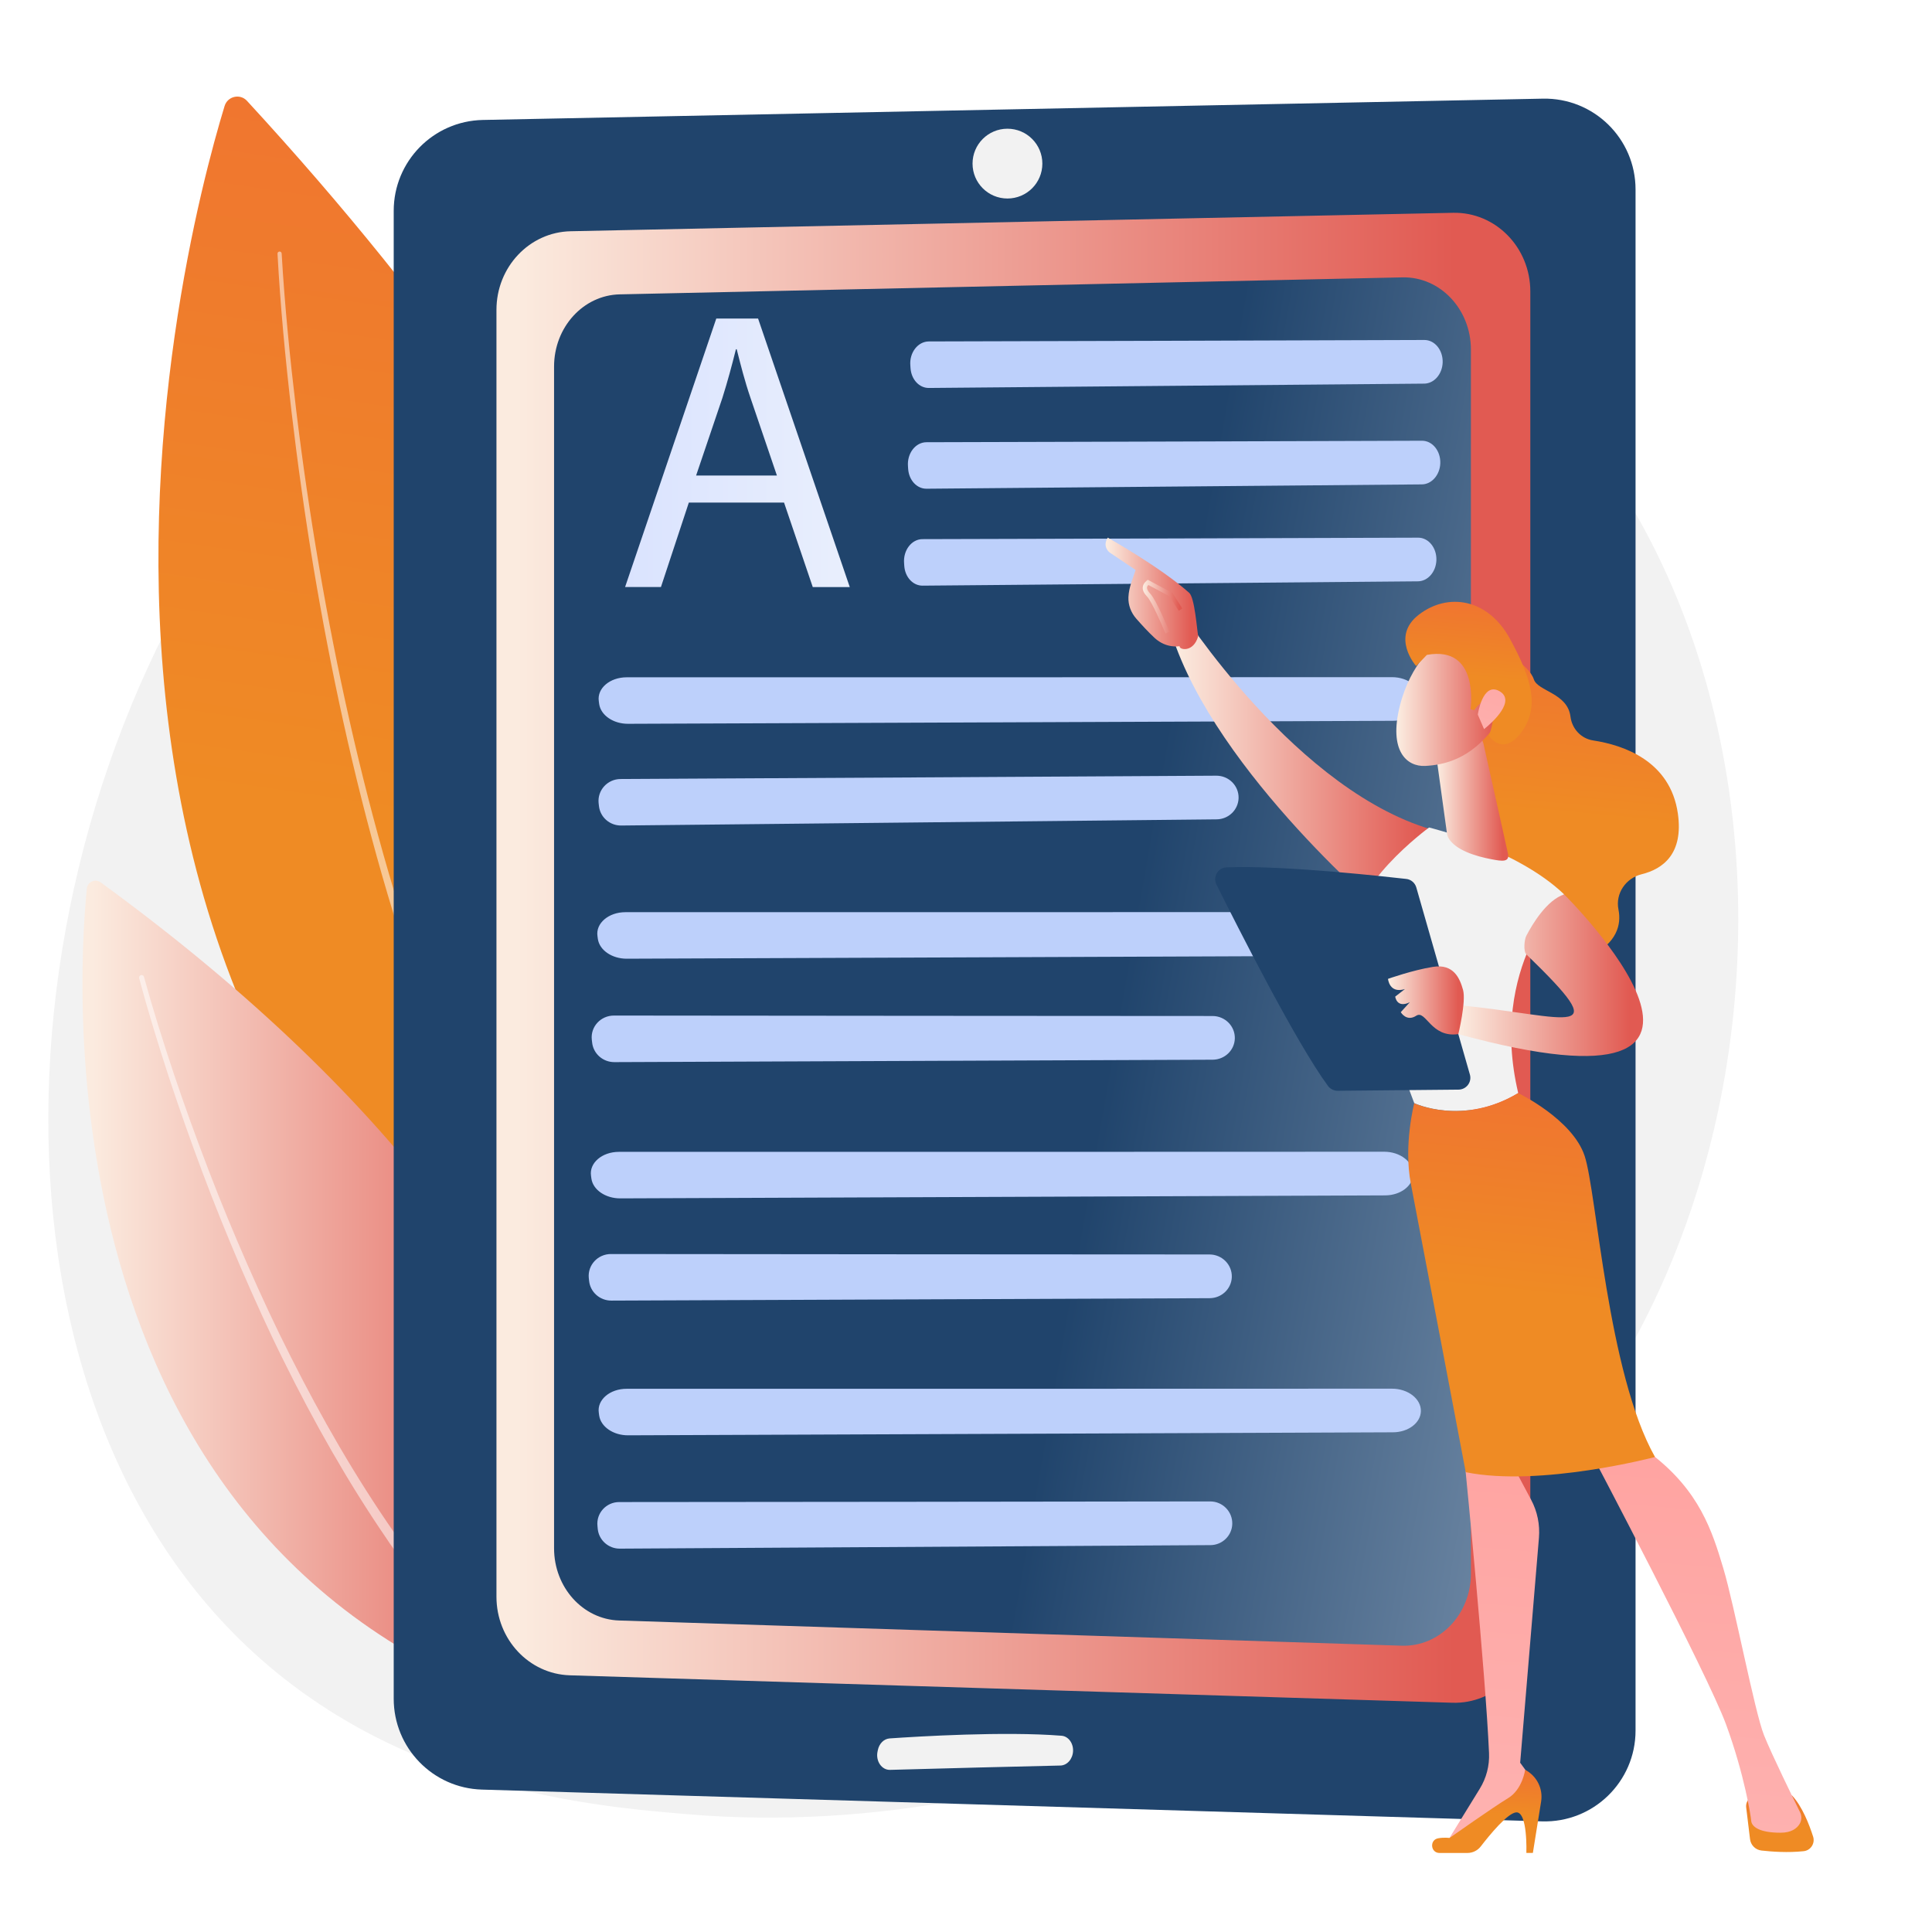 <svg width="111" height="111" viewBox="0 0 111 111" fill="none" xmlns="http://www.w3.org/2000/svg">
<rect width="111" height="111" fill="white"/>
<path d="M95.797 73.064C85.961 96.054 59.997 105.931 39.657 104.245C34.102 103.786 22.928 102.859 14.199 94.606C-2.559 78.757 0.022 45.633 16.065 26.129C18.133 23.617 32.431 6.79 54.714 7.017C71.028 7.182 82.482 16.399 83.871 17.546C85.631 18.998 89.51 22.444 93.007 27.911C101.223 40.761 101.946 58.696 95.797 73.064Z" fill="url(#paint0_linear_10784_11743)"/>
<path d="M12.904 6.089C10.287 14.676 -2.912 65.269 42.337 86.181C42.337 86.181 59.601 55.11 14.188 5.792C13.791 5.363 13.077 5.528 12.904 6.089Z" fill="url(#paint1_linear_10784_11743)"/>
<path opacity="0.52" d="M16.182 14.566C16.358 17.576 16.659 20.578 17.018 23.573C17.381 26.569 17.817 29.553 18.327 32.526C19.346 38.473 20.651 44.372 22.334 50.161C24.024 55.946 26.088 61.632 28.75 67.036C29.41 68.389 30.121 69.716 30.865 71.021C31.609 72.33 32.401 73.606 33.241 74.853C34.912 77.349 36.797 79.703 38.898 81.844C39.008 81.954 39.004 82.133 38.894 82.243C38.784 82.353 38.604 82.35 38.494 82.24C36.375 80.058 34.48 77.672 32.804 75.142C31.961 73.881 31.169 72.587 30.425 71.267C29.681 69.947 28.97 68.609 28.313 67.245C25.663 61.797 23.613 56.078 21.945 50.267C20.281 44.452 19.005 38.535 18.008 32.574C17.516 29.601 17.095 26.609 16.743 23.606C16.395 20.604 16.108 17.598 15.944 14.576C15.94 14.511 15.991 14.456 16.057 14.452C16.123 14.448 16.178 14.496 16.182 14.566Z" fill="white"/>
<path d="M4.989 51.052C4.399 56.969 2.371 91.552 34.48 99.288C34.48 99.288 41.677 76.865 5.785 50.696C5.469 50.465 5.026 50.667 4.989 51.052Z" fill="url(#paint2_linear_10784_11743)"/>
<path opacity="0.52" d="M8.27 56.119C8.787 57.999 9.378 59.869 9.997 61.724C10.62 63.579 11.288 65.416 11.988 67.242C12.688 69.068 13.436 70.875 14.221 72.664C15.009 74.453 15.83 76.228 16.714 77.969C18.47 81.459 20.424 84.854 22.649 88.055C22.917 88.462 23.217 88.847 23.5 89.243L23.932 89.833C24.075 90.031 24.229 90.218 24.38 90.412C24.68 90.793 24.977 91.182 25.285 91.56L26.227 92.678C27.507 94.144 28.867 95.538 30.326 96.817L30.33 96.821C30.465 96.938 30.477 97.143 30.359 97.275C30.242 97.411 30.037 97.422 29.905 97.305H29.901C28.423 95.989 27.056 94.566 25.769 93.07L24.827 91.934C24.519 91.549 24.226 91.156 23.921 90.768C23.771 90.573 23.617 90.379 23.474 90.181L23.045 89.584C22.763 89.18 22.462 88.792 22.195 88.377C19.973 85.129 18.037 81.701 16.299 78.182C15.423 76.426 14.617 74.637 13.839 72.837C13.066 71.033 12.329 69.214 11.64 67.377C10.95 65.541 10.298 63.693 9.685 61.831C9.077 59.964 8.501 58.095 7.995 56.196C7.977 56.122 8.021 56.049 8.091 56.027C8.175 56.001 8.248 56.045 8.27 56.119Z" fill="white"/>
<path d="M88.59 104.644L27.687 102.818C24.864 102.734 22.62 100.42 22.62 97.597V12.113C22.62 9.271 24.893 6.951 27.738 6.892L88.641 5.668C91.567 5.609 93.968 7.963 93.968 10.888V99.427C93.968 102.371 91.534 104.732 88.59 104.644Z" fill="#20446C"/>
<path d="M83.442 97.829L32.739 96.252C30.389 96.179 28.523 94.181 28.523 91.739V17.803C28.523 15.343 30.414 13.337 32.783 13.286L83.486 12.226C85.921 12.175 87.922 14.214 87.922 16.743V93.316C87.918 95.86 85.895 97.906 83.442 97.829Z" fill="url(#paint3_linear_10784_11743)"/>
<path d="M80.538 94.551L35.572 93.103C33.49 93.037 31.833 91.2 31.833 88.956V21.058C31.833 18.8 33.512 16.956 35.609 16.912L80.575 15.936C82.734 15.889 84.509 17.759 84.509 20.083V90.401C84.513 92.747 82.713 94.62 80.538 94.551Z" fill="url(#paint4_linear_10784_11743)"/>
<path d="M61.651 100.604C61.632 101.058 61.317 101.425 60.925 101.436C58.996 101.48 53.567 101.612 51.139 101.685C50.659 101.7 50.304 101.183 50.417 100.637L50.436 100.545C50.513 100.171 50.788 99.9 51.114 99.878C52.756 99.764 57.713 99.463 60.983 99.724C61.372 99.749 61.669 100.142 61.651 100.604Z" fill="url(#paint5_linear_10784_11743)"/>
<path d="M57.881 11.405C58.989 11.405 59.887 10.508 59.887 9.4C59.887 8.292 58.989 7.395 57.881 7.395C56.774 7.395 55.876 8.292 55.876 9.4C55.876 10.508 56.774 11.405 57.881 11.405Z" fill="url(#paint6_linear_10784_11743)"/>
<path d="M53.226 25.407C58.128 25.399 76.946 25.337 81.698 25.322C82.295 25.319 82.772 25.905 82.75 26.613C82.728 27.287 82.258 27.826 81.687 27.83L53.23 28.079C52.68 28.083 52.225 27.595 52.177 26.95L52.166 26.785C52.108 26.048 52.599 25.41 53.226 25.407Z" fill="#BDD0FB"/>
<path d="M53.362 19.617C58.263 19.61 77.082 19.548 81.833 19.533C82.431 19.53 82.908 20.116 82.886 20.824C82.864 21.498 82.394 22.037 81.822 22.041L53.365 22.29C52.815 22.294 52.361 21.806 52.313 21.161L52.302 20.996C52.24 20.259 52.735 19.621 53.362 19.617Z" fill="#BDD0FB"/>
<path d="M53.002 30.975C57.904 30.968 76.723 30.906 81.474 30.891C82.072 30.887 82.548 31.474 82.526 32.181C82.504 32.856 82.035 33.395 81.463 33.399L53.006 33.648C52.456 33.652 52.001 33.164 51.954 32.519L51.943 32.354C51.884 31.617 52.375 30.975 53.002 30.975Z" fill="#BDD0FB"/>
<path d="M36.005 38.913C43.576 38.916 72.635 38.909 79.974 38.905C80.898 38.905 81.65 39.492 81.635 40.199C81.62 40.874 80.909 41.409 80.029 41.413L36.086 41.585C35.239 41.589 34.521 41.098 34.425 40.452L34.403 40.287C34.293 39.55 35.038 38.913 36.005 38.913Z" fill="#BDD0FB"/>
<path d="M35.654 44.757C41.545 44.731 64.166 44.599 69.878 44.566C70.6 44.562 71.179 45.145 71.161 45.853C71.142 46.527 70.589 47.066 69.903 47.074L35.694 47.429C35.034 47.437 34.477 46.949 34.411 46.304L34.392 46.139C34.319 45.402 34.902 44.76 35.654 44.757Z" fill="#BDD0FB"/>
<path d="M35.932 52.408C43.503 52.412 72.561 52.404 79.901 52.401C80.825 52.401 81.577 52.987 81.562 53.695C81.547 54.37 80.836 54.905 79.956 54.908L36.01 55.081C35.163 55.084 34.444 54.593 34.349 53.948L34.327 53.783C34.217 53.046 34.965 52.408 35.932 52.408Z" fill="#BDD0FB"/>
<path d="M35.273 58.347C41.194 58.358 63.92 58.369 69.662 58.373C70.384 58.373 70.967 58.959 70.945 59.671C70.923 60.345 70.362 60.88 69.672 60.884L35.302 61.023C34.638 61.027 34.085 60.536 34.019 59.891L34 59.726C33.923 58.985 34.514 58.347 35.273 58.347Z" fill="#BDD0FB"/>
<path d="M35.558 66.178C43.129 66.182 72.187 66.175 79.527 66.171C80.451 66.171 81.202 66.757 81.188 67.465C81.173 68.14 80.462 68.675 79.582 68.679L35.639 68.851C34.792 68.855 34.073 68.363 33.978 67.718L33.956 67.553C33.846 66.816 34.59 66.178 35.558 66.178Z" fill="#BDD0FB"/>
<path d="M35.1 72.048C41.021 72.059 63.748 72.07 69.489 72.073C70.211 72.073 70.794 72.66 70.772 73.371C70.75 74.046 70.189 74.581 69.5 74.585L35.129 74.724C34.466 74.728 33.912 74.237 33.846 73.591L33.828 73.426C33.755 72.686 34.345 72.048 35.1 72.048Z" fill="#BDD0FB"/>
<path d="M36.005 79.791C43.576 79.795 72.635 79.787 79.974 79.784C80.898 79.784 81.65 80.37 81.635 81.078C81.62 81.752 80.909 82.288 80.029 82.291L36.086 82.464C35.239 82.467 34.521 81.976 34.425 81.331L34.403 81.166C34.293 80.429 35.038 79.787 36.005 79.791Z" fill="#BDD0FB"/>
<path d="M35.577 86.298C41.421 86.298 63.862 86.269 69.53 86.262C70.245 86.262 70.817 86.848 70.798 87.556C70.78 88.231 70.223 88.769 69.544 88.773L35.61 88.975C34.957 88.978 34.407 88.487 34.342 87.842L34.327 87.677C34.246 86.936 34.829 86.298 35.577 86.298Z" fill="#BDD0FB"/>
<path d="M39.576 28.875L37.974 33.725H35.914L41.153 18.301H43.554L48.822 33.729H46.696L45.046 28.875H39.576ZM44.636 27.32L43.125 22.88C42.78 21.872 42.553 20.959 42.326 20.065H42.282C42.054 20.981 41.801 21.92 41.505 22.858L39.994 27.32H44.636Z" fill="url(#paint7_linear_10784_11743)"/>
<path d="M86.295 37.417C86.295 37.417 87.838 38.169 88.124 39.03C88.352 39.723 90.06 39.811 90.229 41.171C90.317 41.875 90.837 42.436 91.537 42.542C93.282 42.81 95.966 43.715 96.399 46.74C96.729 49.05 95.548 49.926 94.313 50.23C93.403 50.454 92.802 51.337 92.986 52.254C93.162 53.134 92.898 54.15 91.376 54.952C87.963 56.752 84.553 50.685 84.553 50.685L83.853 40.09L86.295 37.417Z" fill="url(#paint8_linear_10784_11743)"/>
<path d="M67.725 34.906C67.725 34.906 74.54 45.684 82.643 47.767C82.643 47.767 81.063 52.265 79.846 52.778C79.846 52.778 69.877 44.46 67.314 36.438L67.725 34.906Z" fill="url(#paint9_linear_10784_11743)"/>
<path d="M100.325 103.848L100.545 105.663C100.585 106.008 100.856 106.279 101.201 106.319C101.784 106.385 102.719 106.455 103.632 106.356C104.031 106.312 104.292 105.909 104.171 105.524C103.947 104.824 103.54 103.771 102.953 103.152H100.941C100.567 103.152 100.281 103.478 100.325 103.848Z" fill="url(#paint10_linear_10784_11743)"/>
<path d="M84.549 82.577L84.208 84.575C84.208 84.575 85.349 96.105 85.55 100.721C85.583 101.443 85.396 102.158 85.015 102.774L83.035 105.989L88.065 103.02L88.164 102.408L87.339 101.275L88.417 88.355C88.48 87.596 88.326 86.834 87.966 86.163L86.925 84.209L84.549 82.577Z" fill="url(#paint11_linear_10784_11743)"/>
<path d="M82.705 106.459H84.311C84.612 106.459 84.894 106.319 85.077 106.081C85.579 105.432 86.613 104.164 87.112 104.127C87.779 104.083 87.695 106.455 87.695 106.455H88.069L88.542 103.507C88.663 102.767 88.293 102.03 87.625 101.682C87.625 101.682 87.471 102.811 86.646 103.309C85.818 103.808 83.281 105.597 83.281 105.597C83.281 105.597 82.969 105.553 82.628 105.616C82.119 105.707 82.188 106.459 82.705 106.459Z" fill="url(#paint12_linear_10784_11743)"/>
<path d="M91.438 83.53C91.438 83.53 98.107 96.182 99.166 99.071C100.226 101.96 100.596 104.369 100.611 104.596C100.633 104.952 101.076 105.296 102.297 105.296C102.928 105.296 103.236 105.044 103.39 104.798C103.518 104.589 103.525 104.329 103.415 104.109C103.031 103.328 101.806 100.831 101.351 99.702C100.809 98.349 99.647 92.227 99.009 90.1C98.371 87.97 97.648 85.66 94.866 83.534C94.87 83.53 92.963 81.657 91.438 83.53Z" fill="url(#paint13_linear_10784_11743)"/>
<path d="M87.226 62.798C85.506 55.51 89.865 51.385 89.865 51.385C87.116 48.745 82.104 47.543 82.104 47.543C82.104 47.543 77.323 51.037 77.892 53.776C78.225 55.378 81.254 63.381 81.254 63.381C81.254 63.381 84.051 64.708 87.226 62.798Z" fill="url(#paint14_linear_10784_11743)"/>
<path d="M91.042 66.409C90.342 64.301 87.229 62.802 87.229 62.802C84.054 64.708 81.253 63.385 81.253 63.385C81.253 63.385 80.626 65.786 81.059 68.015C81.492 70.244 84.212 84.583 84.212 84.583C88.498 85.451 95.086 83.71 95.086 83.71C92.355 78.86 91.742 68.517 91.042 66.409Z" fill="url(#paint15_linear_10784_11743)"/>
<path d="M85.231 42.729L86.632 49.013C86.767 49.567 86.261 49.475 85.7 49.369C84.784 49.197 83.603 48.841 83.207 48.126C83.167 48.053 83.149 47.972 83.134 47.888L82.533 43.532C82.485 43.188 82.672 42.85 82.991 42.711L84.15 42.198C84.597 42 85.114 42.253 85.231 42.729Z" fill="url(#paint16_linear_10784_11743)"/>
<path d="M89.865 51.385C89.865 51.385 103.364 64.749 83.787 59.414C83.787 59.414 83.563 57.724 83.856 57.753C90.206 58.388 92.861 59.84 87.698 54.835C87.515 54.659 87.574 53.992 87.691 53.765C88.047 53.083 88.864 51.719 89.865 51.385Z" fill="url(#paint17_linear_10784_11743)"/>
<path d="M82.551 36.999C82.551 36.999 81.063 38.007 80.421 40.573C79.779 43.14 80.821 44.06 81.888 44.005C82.954 43.95 84.498 43.62 85.84 41.776C87.178 39.935 84.501 35.767 82.551 36.999Z" fill="url(#paint18_linear_10784_11743)"/>
<path d="M84.487 40.742C84.487 40.742 85.033 37.065 81.979 37.626L81.363 38.267C81.363 38.267 79.867 36.585 81.521 35.312C83.174 34.04 85.469 34.367 86.742 36.684C88.01 39.001 88.472 40.629 87.409 42.069C86.346 43.51 85.543 42.275 85.543 42.275C85.543 42.275 86.03 41.028 85.627 40.493C85.224 39.958 84.699 40.804 84.699 40.804L84.487 40.742Z" fill="url(#paint19_linear_10784_11743)"/>
<path d="M84.905 41.057C84.905 41.057 85.172 39.166 86.14 39.705C87.108 40.247 85.792 41.472 85.264 41.89L84.905 41.057Z" fill="url(#paint20_linear_10784_11743)"/>
<path d="M67.769 37.124C67.747 37.347 68.576 37.501 68.84 36.552C68.766 36.141 68.638 34.337 68.323 34.059C66.644 32.567 63.645 30.891 63.645 30.891C63.311 31.404 63.747 31.738 63.747 31.738L65.243 32.746C65.085 33.263 64.858 33.721 64.832 34.312C64.814 34.759 64.979 35.195 65.276 35.536C65.573 35.877 65.976 36.317 66.336 36.651C67.021 37.281 67.769 37.124 67.769 37.124Z" fill="url(#paint21_linear_10784_11743)"/>
<path d="M66.959 36.39L67.186 36.295C67.157 36.221 66.438 34.476 66.09 34.113C65.958 33.974 65.896 33.857 65.899 33.761C65.903 33.71 65.929 33.659 65.976 33.608L67.186 34.256L67.722 35.092L67.93 34.96L67.362 34.069L65.943 33.31L65.881 33.362C65.738 33.479 65.665 33.604 65.654 33.747C65.643 33.916 65.727 34.091 65.91 34.282C66.174 34.561 66.757 35.899 66.959 36.39Z" fill="url(#paint22_linear_10784_11743)"/>
<path d="M84.45 61.735L81.371 50.985C81.294 50.721 81.066 50.527 80.795 50.498C80.058 50.413 78.504 50.245 76.74 50.094C74.596 49.915 72.143 49.761 70.464 49.834C69.972 49.856 69.668 50.377 69.888 50.817C71.094 53.236 74.463 59.901 76.297 62.391C76.425 62.567 76.634 62.669 76.85 62.669L83.801 62.603C84.252 62.596 84.575 62.167 84.45 61.735Z" fill="#20446C"/>
<path d="M83.786 59.414C83.786 59.414 84.241 57.544 84.058 56.877C83.874 56.213 83.519 55.359 82.331 55.55C81.147 55.74 79.746 56.239 79.746 56.239C79.746 56.239 79.816 57.104 80.718 56.825L80.16 57.258C80.16 57.258 80.241 57.951 81 57.581L80.479 58.153C80.479 58.153 80.806 58.721 81.367 58.358C81.927 57.995 82.199 59.641 83.786 59.414Z" fill="url(#paint23_linear_10784_11743)"/>
<defs>
<linearGradient id="paint0_linear_10784_11743" x1="88.123" y1="-91.894" x2="73.206" y2="-4.175" gradientUnits="userSpaceOnUse">
<stop stop-color="#E3EDF8"/>
<stop offset="1" stop-color="#F2F2F2"/>
</linearGradient>
<linearGradient id="paint1_linear_10784_11743" x1="25.64" y1="47.738" x2="35.305" y2="-17.703" gradientUnits="userSpaceOnUse">
<stop stop-color="#EF8B24"/>
<stop offset="1" stop-color="#F06837"/>
</linearGradient>
<linearGradient id="paint2_linear_10784_11743" x1="32.831" y1="-56.929" x2="5.342" y2="-56.929" gradientUnits="userSpaceOnUse">
<stop stop-color="#E15A52"/>
<stop offset="1" stop-color="#FBEBDF"/>
</linearGradient>
<linearGradient id="paint3_linear_10784_11743" x1="83.538" y1="-176.826" x2="29.706" y2="-176.826" gradientUnits="userSpaceOnUse">
<stop stop-color="#E15A52"/>
<stop offset="1" stop-color="#FBEBDF"/>
</linearGradient>
<linearGradient id="paint4_linear_10784_11743" x1="26.364" y1="-11.442" x2="144.403" y2="9.231" gradientUnits="userSpaceOnUse">
<stop offset="0.411" stop-color="#20446C"/>
<stop offset="1" stop-color="#E3EDF8"/>
</linearGradient>
<linearGradient id="paint5_linear_10784_11743" x1="60.29" y1="97.524" x2="60.23" y2="99.435" gradientUnits="userSpaceOnUse">
<stop stop-color="#E3EDF8"/>
<stop offset="1" stop-color="#F2F2F2"/>
</linearGradient>
<linearGradient id="paint6_linear_10784_11743" x1="59.402" y1="3.322" x2="58.789" y2="6.934" gradientUnits="userSpaceOnUse">
<stop stop-color="#E3EDF8"/>
<stop offset="1" stop-color="#F2F2F2"/>
</linearGradient>
<linearGradient id="paint7_linear_10784_11743" x1="35.915" y1="26.015" x2="48.823" y2="26.015" gradientUnits="userSpaceOnUse">
<stop stop-color="#DAE3FE"/>
<stop offset="1" stop-color="#E9EFFD"/>
</linearGradient>
<linearGradient id="paint8_linear_10784_11743" x1="89.57" y1="46.767" x2="90.961" y2="32.079" gradientUnits="userSpaceOnUse">
<stop stop-color="#EF8B24"/>
<stop offset="1" stop-color="#F06837"/>
</linearGradient>
<linearGradient id="paint9_linear_10784_11743" x1="81.511" y1="-4.565" x2="67.62" y2="-4.565" gradientUnits="userSpaceOnUse">
<stop stop-color="#E15A52"/>
<stop offset="1" stop-color="#FBEBDF"/>
</linearGradient>
<linearGradient id="paint10_linear_10784_11743" x1="102.081" y1="104.854" x2="102.231" y2="102.164" gradientUnits="userSpaceOnUse">
<stop stop-color="#EF8B24"/>
<stop offset="1" stop-color="#F06837"/>
</linearGradient>
<linearGradient id="paint11_linear_10784_11743" x1="83.912" y1="120.092" x2="89.5" y2="54.783" gradientUnits="userSpaceOnUse">
<stop stop-color="#FEBBBA"/>
<stop offset="1" stop-color="#FF928E"/>
</linearGradient>
<linearGradient id="paint12_linear_10784_11743" x1="85.131" y1="104.181" x2="85.331" y2="100.23" gradientUnits="userSpaceOnUse">
<stop stop-color="#EF8B24"/>
<stop offset="1" stop-color="#F06837"/>
</linearGradient>
<linearGradient id="paint13_linear_10784_11743" x1="95.152" y1="121.064" x2="100.742" y2="55.737" gradientUnits="userSpaceOnUse">
<stop stop-color="#FEBBBA"/>
<stop offset="1" stop-color="#FF928E"/>
</linearGradient>
<linearGradient id="paint14_linear_10784_11743" x1="88.411" y1="31.006" x2="85.119" y2="45.34" gradientUnits="userSpaceOnUse">
<stop stop-color="#E3EDF8"/>
<stop offset="1" stop-color="#F2F2F2"/>
</linearGradient>
<linearGradient id="paint15_linear_10784_11743" x1="87.339" y1="74.325" x2="89.213" y2="56.255" gradientUnits="userSpaceOnUse">
<stop stop-color="#EF8B24"/>
<stop offset="1" stop-color="#F06837"/>
</linearGradient>
<linearGradient id="paint16_linear_10784_11743" x1="86.349" y1="25.966" x2="82.608" y2="25.966" gradientUnits="userSpaceOnUse">
<stop stop-color="#E15A52"/>
<stop offset="1" stop-color="#FBEBDF"/>
</linearGradient>
<linearGradient id="paint17_linear_10784_11743" x1="93.611" y1="30.877" x2="83.918" y2="30.877" gradientUnits="userSpaceOnUse">
<stop stop-color="#E15A52"/>
<stop offset="1" stop-color="#FBEBDF"/>
</linearGradient>
<linearGradient id="paint18_linear_10784_11743" x1="85.759" y1="20.803" x2="80.343" y2="20.803" gradientUnits="userSpaceOnUse">
<stop stop-color="#E15A52"/>
<stop offset="1" stop-color="#FBEBDF"/>
</linearGradient>
<linearGradient id="paint19_linear_10784_11743" x1="84.035" y1="38.862" x2="84.544" y2="32.107" gradientUnits="userSpaceOnUse">
<stop stop-color="#EF8B24"/>
<stop offset="1" stop-color="#F06837"/>
</linearGradient>
<linearGradient id="paint20_linear_10784_11743" x1="83.555" y1="47.164" x2="89.372" y2="29.396" gradientUnits="userSpaceOnUse">
<stop stop-color="#FEBBBA"/>
<stop offset="1" stop-color="#FF928E"/>
</linearGradient>
<linearGradient id="paint21_linear_10784_11743" x1="68.447" y1="16.754" x2="63.625" y2="16.754" gradientUnits="userSpaceOnUse">
<stop stop-color="#E15A52"/>
<stop offset="1" stop-color="#FBEBDF"/>
</linearGradient>
<linearGradient id="paint22_linear_10784_11743" x1="67.762" y1="26.509" x2="65.698" y2="26.509" gradientUnits="userSpaceOnUse">
<stop stop-color="#E15A52"/>
<stop offset="1" stop-color="#FBEBDF"/>
</linearGradient>
<linearGradient id="paint23_linear_10784_11743" x1="83.78" y1="46.881" x2="79.833" y2="46.881" gradientUnits="userSpaceOnUse">
<stop stop-color="#E15A52"/>
<stop offset="1" stop-color="#FBEBDF"/>
</linearGradient>
</defs>
</svg>
